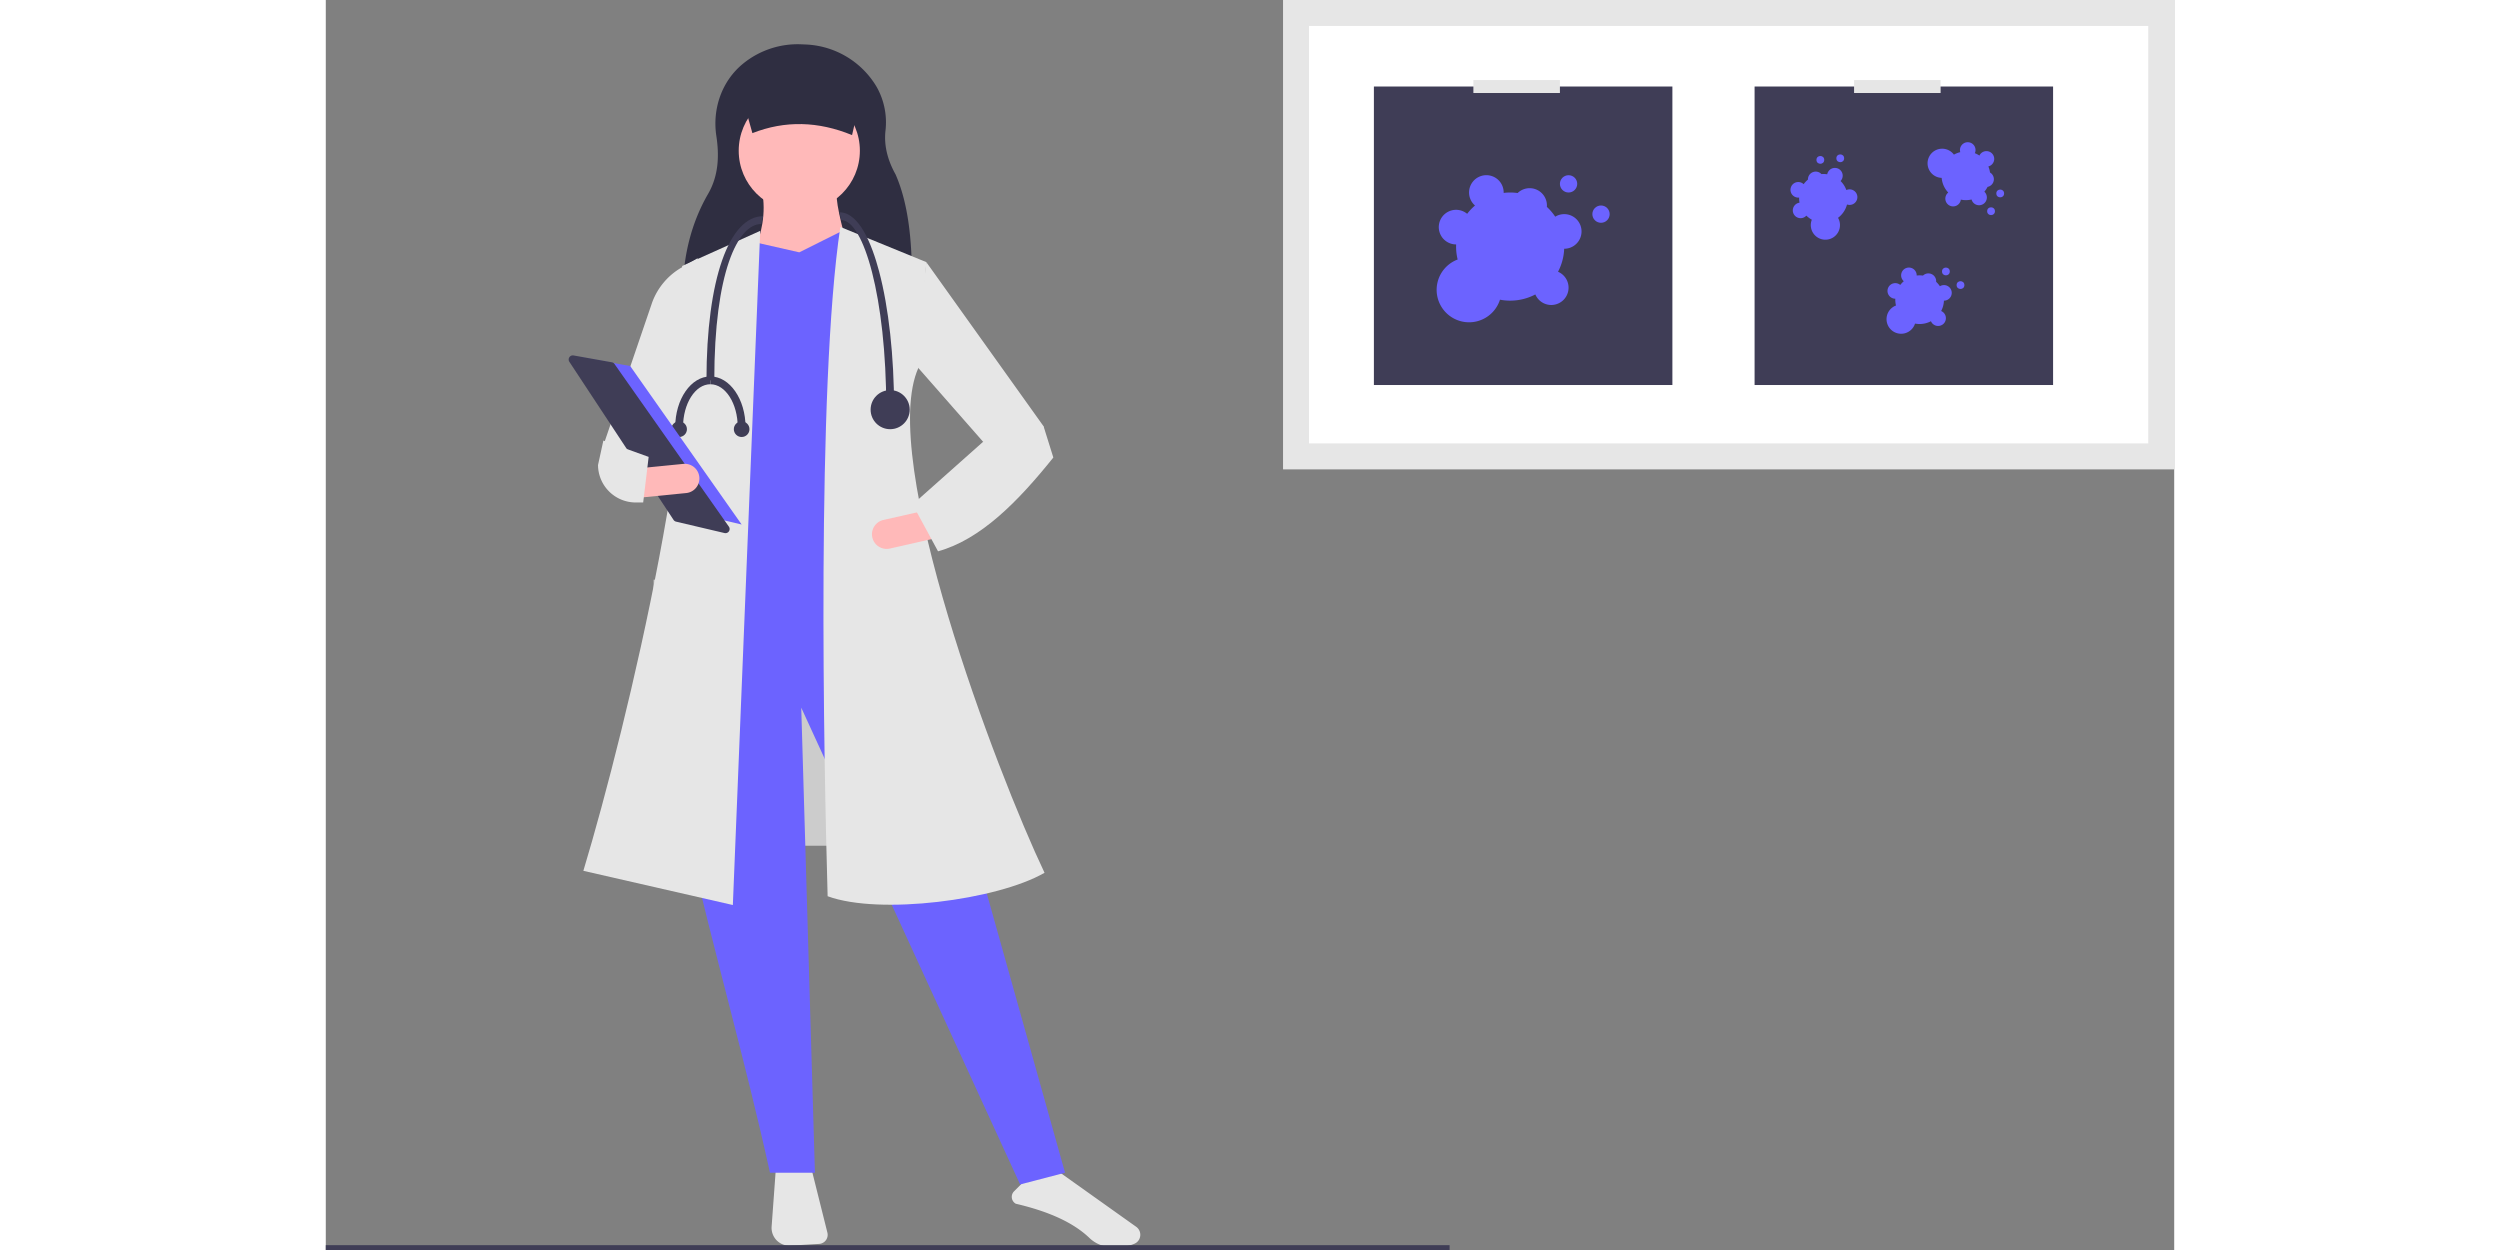 <svg id="currentIllo" data-name="Layer 1" xmlns="http://www.w3.org/2000/svg" width="854.557" height="577.897"
  viewBox="0 0 854.557 577.897" class="injected-svg DownloadModal__ImageFile-sc-p17csy-5 iIfSkb grid_media"
  xmlns:xlink="http://www.w3.org/1999/xlink" style="width: 200px;height: 100px;">
  <rect x="0" y="0" width="854.557" height="577.897" fill="#808080" stroke="none"/>
  <rect x="151.557" y="268" width="110" height="123" fill="#ccc"></rect>
  <path
    d="M380.729,702.284,378.839,728.119a8.224,8.224,0,0,0,8.7,8.809l13.27-.804a4.195,4.195,0,0,0,3.815-5.204L397.258,701.457Z"
    transform="translate(-172.722 -161.051)" fill="#e6e6e6"></path>
  <path
    d="M491.724,717.561c15.618,3.653,26.774,8.846,34.103,15.874a15.035,15.035,0,0,0,9.624,4.125c4.597.242,8.355-.273,11.179-1.535h0a4.43,4.43,0,0,0,2.625-3.651,4.508,4.508,0,0,0-1.888-4.167l-37.04-26.355-15.733,6.294-3.67,3.67a3.634,3.634,0,0,0,.8,5.743Z"
    transform="translate(-172.722 -161.051)" fill="#e6e6e6"></path>
  <path
    d="M443.662,295.746l-105.873-.98c.266-15.421,3.854-30.563,11.697-44.114,5.151-8.899,5.039-18.585,3.798-26.744-1.916-12.592,2.539-25.475,12.437-33.491a39.916,39.916,0,0,1,26.843-8.881l2.056.086a40.008,40.008,0,0,1,32.871,19.77,33.327,33.327,0,0,1,3.961,20.301c-.671,6.601.935,13.27,4.691,20.002C442.621,256.476,444.025,275.392,443.662,295.746Z"
    transform="translate(-172.722 -161.051)" fill="#2f2e41"></path>
  <path
    d="M514.497,703.228l-20.779,5.421-101.184-220.436,6.324,215.015H378.079c-22.203-101.159-62.291-217.907-44.268-254.766l107.508-6.324Z"
    transform="translate(-172.722 -161.051)" fill="#6c63ff"></path>
  <circle cx="218.909" cy="69.685" r="28.006" fill="#ffb9b9"></circle>
  <path
    d="M416.023,282.232l-46.075-2.71c4.515-10.364,6.319-20.344,4.517-29.813H408.796C408.718,256.979,412.336,269.556,416.023,282.232Z"
    transform="translate(-172.722 -161.051)" fill="#ffb9b9"></path>
  <polygon
    points="272.211 289.217 171.028 296.445 181.417 117.115 199.034 112.146 218.909 116.663 238.784 106.725 251.432 111.243 272.211 289.217"
    fill="#6c63ff"></polygon>
  <path d="M360.914,579.458l-69.112-15.81c20.551-68.148,57.573-224.051,45.623-279.61l36.137-16.262Z"
    transform="translate(-172.722 -161.051)" fill="#e6e6e6"></path>
  <path
    d="M327.488,382.512l-26.199-16.262,22.343-65.439a30.871,30.871,0,0,1,13.494-16.028l7.527-4.358-4.517,65.95Z"
    transform="translate(-172.722 -161.051)" fill="#e6e6e6"></path>
  <path
    d="M505.011,564.552c-21.813,12.62-76.339,19.655-100.28,10.841-1.762-61.573-5.217-235.739,5.872-309.423l39.751,16.262-3.614,48.785C427.736,372.75,482.919,518.105,505.011,564.552Z"
    transform="translate(-172.722 -161.051)" fill="#e6e6e6"></path>
  <polygon points="329.127 213.33 304.734 205.199 272.211 168.158 277.632 121.18 331.837 197.068 329.127 213.33"
    fill="#e6e6e6"></polygon>
  <path
    d="M425.403,409.545a6.785,6.785,0,0,0,8.105,5.112l20.706-4.689-2.993-13.217-20.706,4.688a6.777,6.777,0,0,0-5.112,8.105Z"
    transform="translate(-172.722 -161.051)" fill="#ffb9b9"></path>
  <path d="M416.023,223.509c-15.556-6.396-30.919-6.859-46.075-.903l-6.324-22.586h57.819Z"
    transform="translate(-172.722 -161.051)" fill="#2f2e41"></path>
  <path
    d="M444.029,394.256l11.745,21.682c19.754-5.51,36.874-22.879,53.302-43.364l-4.517-14.455-28.006,7.227Z"
    transform="translate(-172.722 -161.051)" fill="#e6e6e6"></path>
  <path
    d="M435.447,349.537h-3.614c0-51.111-10.523-86.729-20.779-86.729l-.903-3.614c9.197,0,15.06,14.824,18.36,27.26C432.984,303.314,435.447,325.717,435.447,349.537Z"
    transform="translate(-172.722 -161.051)" fill="#3f3d56"></path>
  <path
    d="M352.332,336.889H348.718c0-46.809,10.596-75.888,26.199-75.888l-.903,3.614C363.221,264.615,352.332,286.963,352.332,336.889Z"
    transform="translate(-172.722 -161.051)" fill="#3f3d56"></path>
  <circle cx="260.918" cy="189.389" r="9.034" fill="#3f3d56"></circle>
  <path
    d="M337.877,358.571h-3.614c0-12.952,7.295-23.489,16.262-23.489v3.614C343.551,338.696,337.877,347.612,337.877,358.571Z"
    transform="translate(-172.722 -161.051)" fill="#3f3d56"></path>
  <path
    d="M366.787,358.571h-3.614c0-10.959-5.674-19.875-12.648-19.875V335.082C359.492,335.082,366.787,345.619,366.787,358.571Z"
    transform="translate(-172.722 -161.051)" fill="#3f3d56"></path>
  <circle cx="192.258" cy="198.423" r="3.614" fill="#3f3d56"></circle>
  <circle cx="163.348" cy="198.423" r="3.614" fill="#3f3d56"></circle>
  <polygon points="118.177 165.193 140.724 169.219 192.258 242.495 164.88 236.053 118.177 165.193" fill="#6c63ff">
  </polygon>
  <path
    d="M286.9,325.347a1.918,1.918,0,0,0-1.573,2.971l48.171,73.088a1.911,1.911,0,0,0,1.16.81l22.413,5.273a1.914,1.914,0,0,0,2.004-2.965L306.186,329.323a1.903,1.903,0,0,0-1.229-.783l-17.695-3.16A2.076,2.076,0,0,0,286.9,325.347Z"
    transform="translate(-172.722 -161.051)" fill="#3f3d56"></path>
  <path d="M316.949,377.604l1.339,13.485,21.126-2.097a6.776,6.776,0,0,0-1.338-13.485Z"
    transform="translate(-172.722 -161.051)" fill="#ffb9b9"></path>
  <path d="M298.578,376.042a17.427,17.427,0,0,0,17.406,17.311h3.474l2.529-21.076-20.94-7.538Z"
    transform="translate(-172.722 -161.051)" fill="#e6e6e6"></path>
  <rect x="442.557" width="412" height="217" fill="#e6e6e6"></rect>
  <path d="M627.278,366.051h388v-193h-388Z" transform="translate(-172.722 -161.051)" fill="#fff"></path>
  <rect x="484.557" y="40" width="138" height="138" fill="#3f3d56"></rect>
  <circle cx="589.557" cy="99" r="4" fill="#6c63ff"></circle>
  <circle cx="574.557" cy="85" r="4" fill="#6c63ff"></circle>
  <path
    d="M745.278,260.051a7.95,7.95,0,0,0-4.168,1.181,25.124,25.124,0,0,0-3.865-4.536c.017-.213.033-.427.033-.645a7.994,7.994,0,0,0-13.547-5.757,24.507,24.507,0,0,0-6.463-.056c.001-.063.009-.124.009-.187a8,8,0,1,0-13.259,6.018,25.14,25.14,0,0,0-3.624,3.834,7.999,7.999,0,1,0-5.116,14.148l.025-.001c-.013.333-.025.665-.025,1.001a25.045,25.045,0,0,0,.724,5.973,14.994,14.994,0,1,0,19.569,18.578,24.971,24.971,0,0,0,16.342-2.424,8.001,8.001,0,1,0,10.492-10.492,24.857,24.857,0,0,0,2.848-10.636l.025.001a8,8,0,0,0,0-16Z"
    transform="translate(-172.722 -161.051)" fill="#6c63ff"></path>
  <rect x="530.557" y="37" width="40" height="6" fill="#e6e6e6"></rect>
  <rect x="660.557" y="40" width="138" height="138" fill="#3f3d56"></rect>
  <circle cx="755.757" cy="131.8" r="1.8" fill="#6c63ff"></circle>
  <circle cx="749.007" cy="125.5" r="1.8" fill="#6c63ff"></circle>
  <path
    d="M920.828,292.851a3.577,3.577,0,0,0-1.876.531,11.306,11.306,0,0,0-1.739-2.041c.008-.096.015-.192.015-.29a3.597,3.597,0,0,0-6.096-2.591,11.028,11.028,0,0,0-2.908-.025c.001-.028.004-.056.004-.084a3.6,3.6,0,1,0-5.967,2.708,11.313,11.313,0,0,0-1.631,1.725,3.6,3.6,0,1,0-2.302,6.367l.011-.001c-.006.15-.011.299-.011.451a11.271,11.271,0,0,0,.326,2.688,6.747,6.747,0,1,0,8.806,8.36,11.237,11.237,0,0,0,7.354-1.091,3.6,3.6,0,1,0,4.721-4.721,11.186,11.186,0,0,0,1.282-4.786l.011.001a3.6,3.6,0,0,0,0-7.2Z"
    transform="translate(-172.722 -161.051)" fill="#6c63ff"></path>
  <circle cx="769.878" cy="97.642" r="1.8" fill="#6c63ff"></circle>
  <circle cx="774.113" cy="89.437" r="1.8" fill="#6c63ff"></circle>
  <path
    d="M940.526,251.33a3.578,3.578,0,0,0-1.02-1.661,11.306,11.306,0,0,0,1.493-2.227c.095-.019.189-.038.283-.065a3.597,3.597,0,0,0,.841-6.57,11.028,11.028,0,0,0-.764-2.806c.027-.007.055-.011.082-.019a3.6,3.6,0,1,0-4.224-5.009,11.313,11.313,0,0,0-2.103-1.102,3.6,3.6,0,1,0-6.752-.49l.004.011c-.146.035-.291.07-.437.111a11.27,11.27,0,0,0-2.499,1.042,6.747,6.747,0,1,0-5.66,10.743,11.237,11.237,0,0,0,3.044,6.783,3.6,3.6,0,1,0,5.824,3.265,11.186,11.186,0,0,0,4.954-.064l.003.011a3.6,3.6,0,1,0,6.93-1.952Z"
    transform="translate(-172.722 -161.051)" fill="#6c63ff"></path>
  <circle cx="700.162" cy="73.181" r="1.8" fill="#6c63ff"></circle>
  <circle cx="690.958" cy="73.919" r="1.8" fill="#6c63ff"></circle>
  <path
    d="M867.726,239.883a3.578,3.578,0,0,0-.872,1.743,11.306,11.306,0,0,0-2.68-.092c-.066-.07-.132-.14-.205-.207a3.597,3.597,0,0,0-6.023,2.755,11.028,11.028,0,0,0-1.98,2.131c-.02-.02-.038-.041-.059-.06a3.6,3.6,0,1,0-2.023,6.232,11.314,11.314,0,0,0,.174,2.368,3.6,3.6,0,1,0,3.15,5.993l.007-.009c.107.105.213.21.325.312a11.27,11.27,0,0,0,2.205,1.572,6.747,6.747,0,1,0,12.111-.867,11.237,11.237,0,0,0,4.153-6.167,3.6,3.6,0,1,0-.304-6.67,11.186,11.186,0,0,0-2.671-4.173l.008-.008a3.6,3.6,0,1,0-5.317-4.854Z"
    transform="translate(-172.722 -161.051)" fill="#6c63ff"></path>
  <rect x="706.557" y="37" width="40" height="6" fill="#e6e6e6"></rect>
  <rect y="575.657" width="519.557" height="2.241" fill="#3f3d56"></rect>
</svg>
